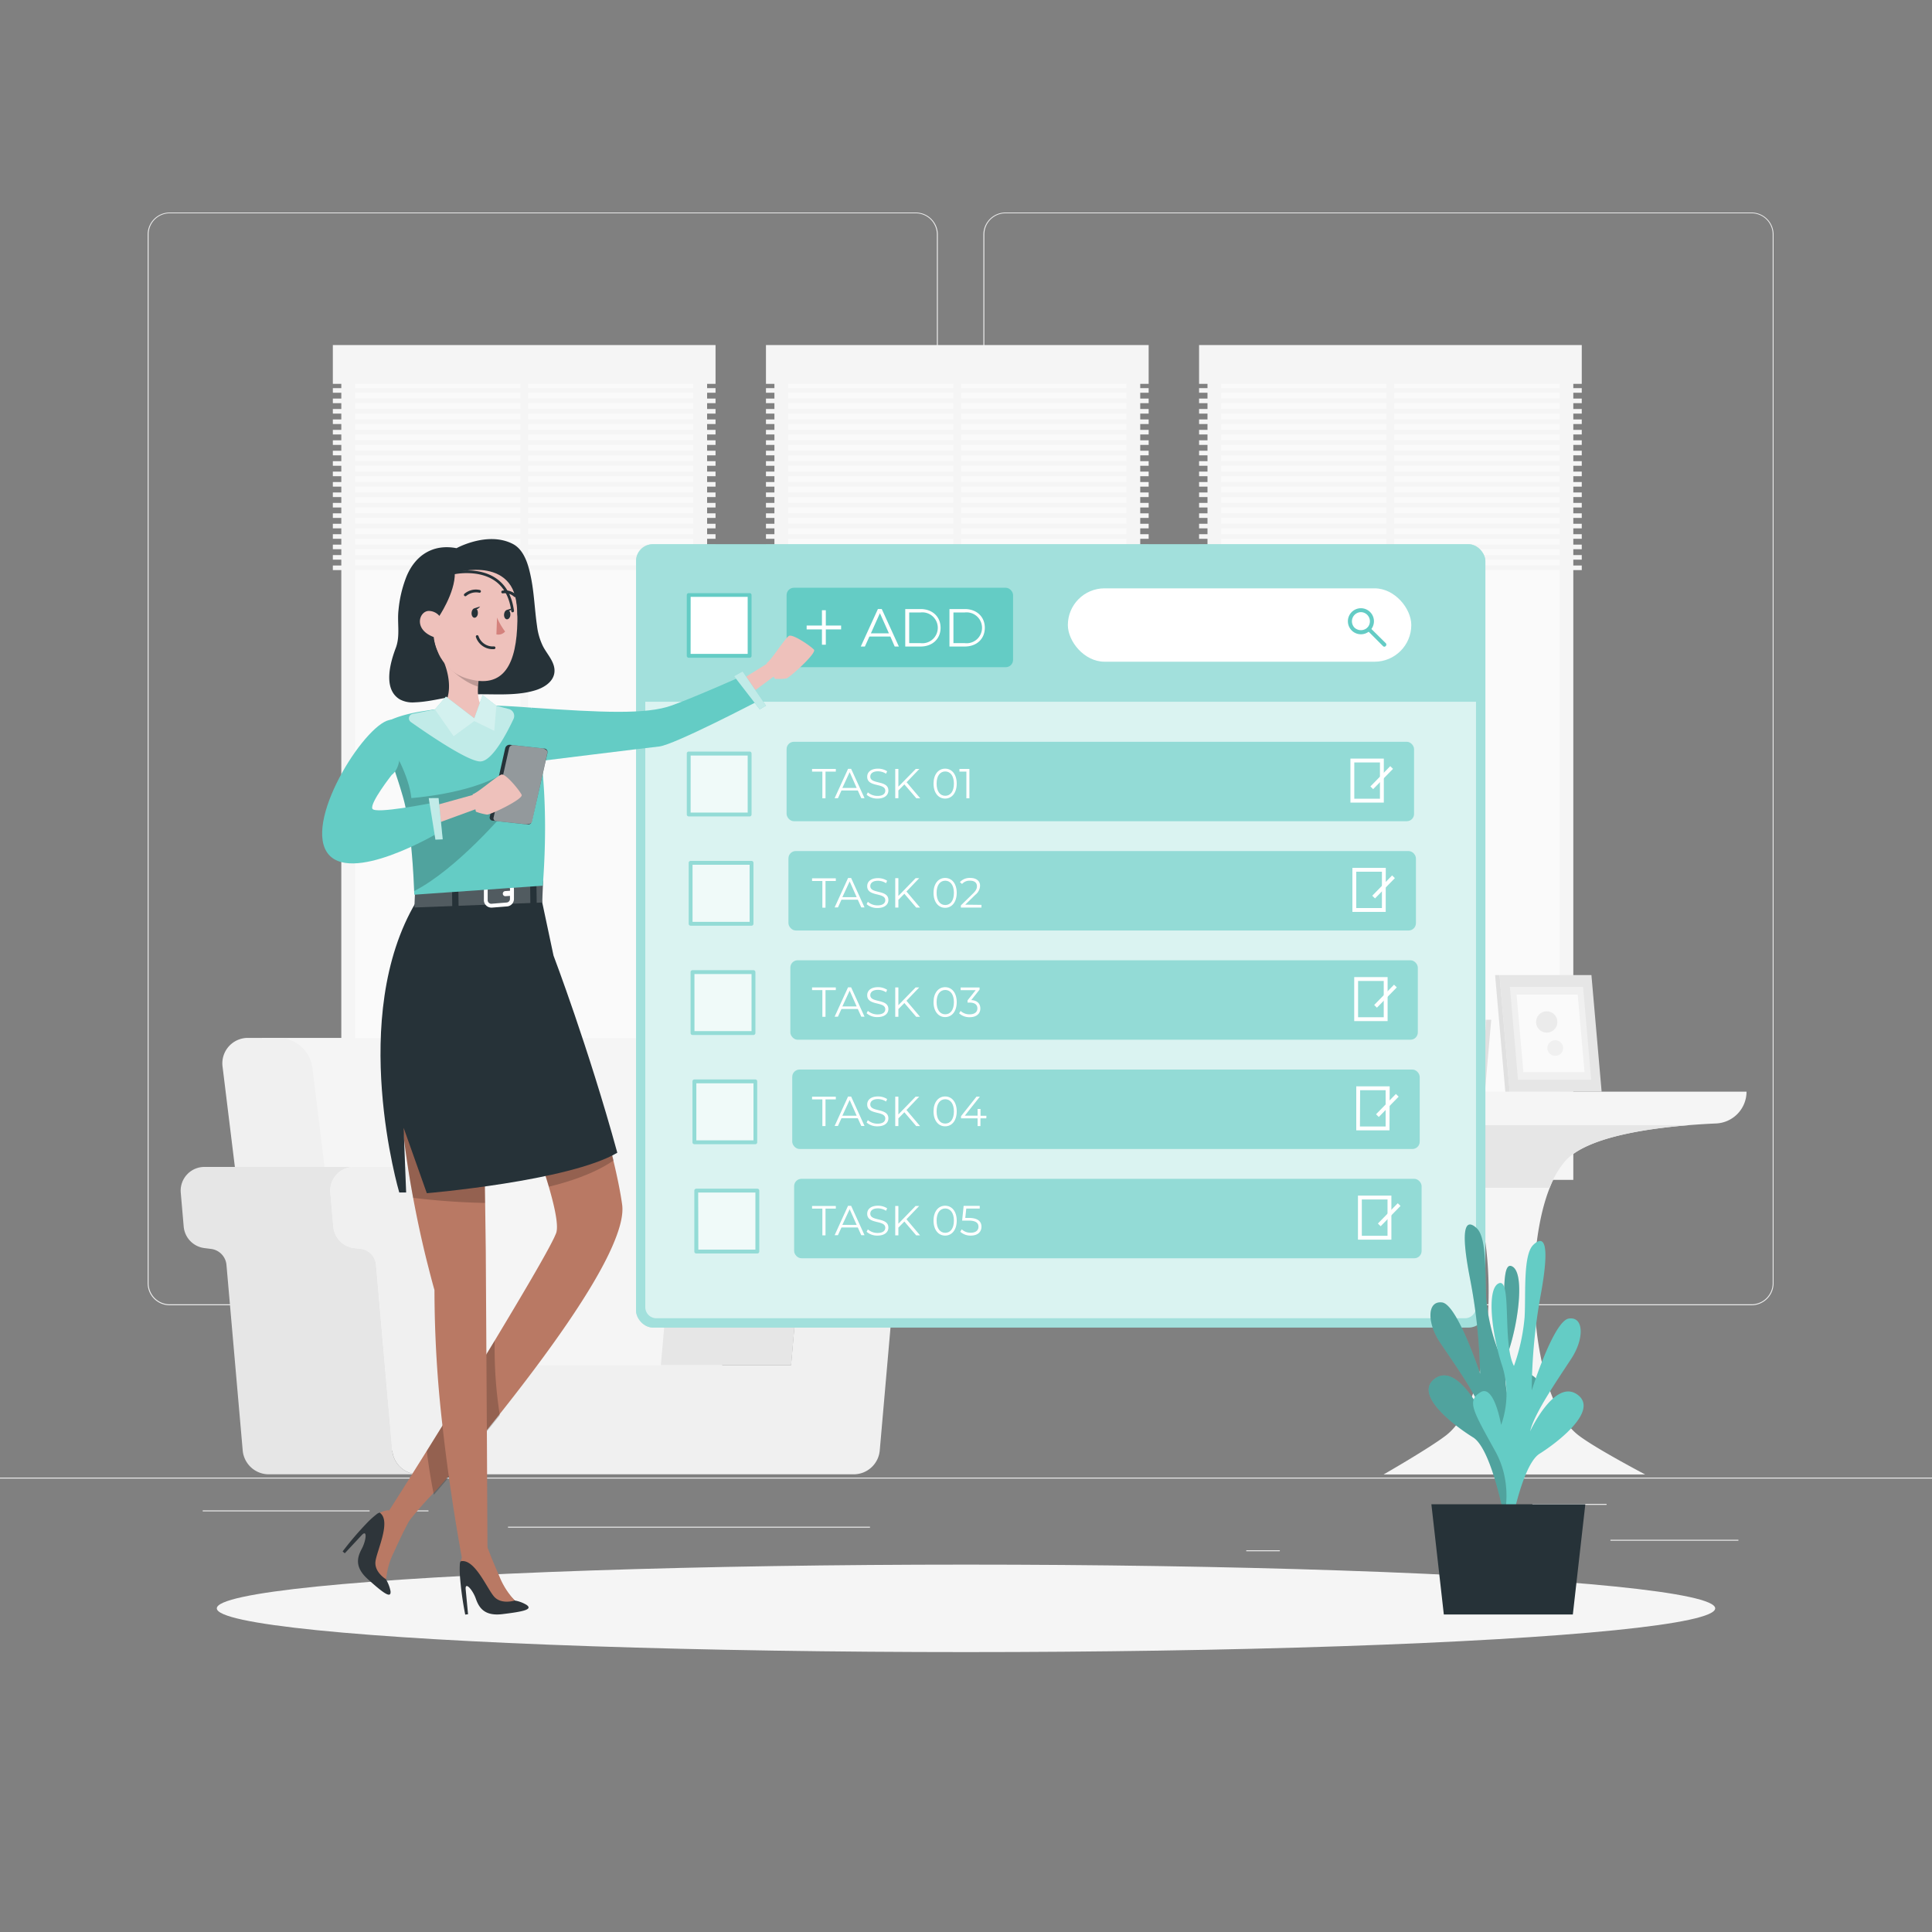 <svg xmlns="http://www.w3.org/2000/svg" viewBox="0 0 500 500"><rect x="0" y="0" width="500" height="500" fill="#808080" stroke="none"/><g id="freepik--background-complete--inject-1"><rect y="382.4" width="500" height="0.25" style="fill:#ebebeb"></rect><rect x="416.78" y="398.49" width="33.12" height="0.25" style="fill:#ebebeb"></rect><rect x="322.53" y="401.21" width="8.69" height="0.25" style="fill:#ebebeb"></rect><rect x="396.59" y="389.21" width="19.19" height="0.25" style="fill:#ebebeb"></rect><rect x="52.46" y="390.89" width="43.19" height="0.25" style="fill:#ebebeb"></rect><rect x="104.56" y="390.89" width="6.33" height="0.25" style="fill:#ebebeb"></rect><rect x="131.47" y="395.11" width="93.68" height="0.25" style="fill:#ebebeb"></rect><path d="M237,337.8H43.91a5.71,5.71,0,0,1-5.7-5.71V60.66A5.71,5.71,0,0,1,43.91,55H237a5.71,5.71,0,0,1,5.71,5.71V332.09A5.71,5.71,0,0,1,237,337.8ZM43.91,55.2a5.46,5.46,0,0,0-5.45,5.46V332.09a5.46,5.46,0,0,0,5.45,5.46H237a5.47,5.47,0,0,0,5.46-5.46V60.66A5.47,5.47,0,0,0,237,55.2Z" style="fill:#ebebeb"></path><path d="M453.31,337.8H260.21a5.72,5.72,0,0,1-5.71-5.71V60.66A5.72,5.72,0,0,1,260.21,55h193.1A5.71,5.71,0,0,1,459,60.66V332.09A5.71,5.71,0,0,1,453.31,337.8ZM260.21,55.2a5.47,5.47,0,0,0-5.46,5.46V332.09a5.47,5.47,0,0,0,5.46,5.46h193.1a5.47,5.47,0,0,0,5.46-5.46V60.66a5.47,5.47,0,0,0-5.46-5.46Z" style="fill:#ebebeb"></path><rect x="88.33" y="92.08" width="94.67" height="213.27" style="fill:#f5f5f5"></rect><rect x="33.03" y="154.95" width="205.27" height="87.53" transform="translate(334.38 63.05) rotate(90)" style="fill:#fafafa"></rect><rect x="134.66" y="95.05" width="2.01" height="208.3" style="fill:#f5f5f5"></rect><rect x="86.14" y="89.3" width="99.04" height="10.04" style="fill:#f5f5f5"></rect><rect x="86.14" y="100.45" width="99.04" height="1.19" style="fill:#f5f5f5"></rect><rect x="86.14" y="103.15" width="99.04" height="1.19" style="fill:#f5f5f5"></rect><rect x="86.14" y="105.85" width="99.04" height="1.19" style="fill:#f5f5f5"></rect><rect x="86.14" y="108.55" width="99.04" height="1.19" style="fill:#f5f5f5"></rect><rect x="86.14" y="111.25" width="99.04" height="1.19" style="fill:#f5f5f5"></rect><rect x="86.14" y="113.95" width="99.04" height="1.19" style="fill:#f5f5f5"></rect><rect x="86.14" y="116.65" width="99.04" height="1.19" style="fill:#f5f5f5"></rect><rect x="86.14" y="119.35" width="99.04" height="1.19" style="fill:#f5f5f5"></rect><rect x="86.14" y="122.05" width="99.04" height="1.19" style="fill:#f5f5f5"></rect><rect x="86.14" y="124.75" width="99.04" height="1.19" style="fill:#f5f5f5"></rect><rect x="86.14" y="127.45" width="99.04" height="1.19" style="fill:#f5f5f5"></rect><rect x="86.14" y="130.15" width="99.04" height="1.19" style="fill:#f5f5f5"></rect><rect x="86.14" y="132.85" width="99.04" height="1.19" style="fill:#f5f5f5"></rect><rect x="86.14" y="135.55" width="99.04" height="1.19" style="fill:#f5f5f5"></rect><rect x="86.14" y="138.25" width="99.04" height="1.19" style="fill:#f5f5f5"></rect><rect x="86.14" y="140.95" width="99.04" height="1.19" style="fill:#f5f5f5"></rect><rect x="86.14" y="143.65" width="99.04" height="1.19" style="fill:#f5f5f5"></rect><rect x="86.14" y="146.35" width="99.04" height="1.19" style="fill:#f5f5f5"></rect><rect x="200.42" y="92.08" width="94.67" height="213.27" style="fill:#f5f5f5"></rect><rect x="145.11" y="154.95" width="205.27" height="87.53" transform="translate(446.47 -49.04) rotate(90)" style="fill:#fafafa"></rect><rect x="246.75" y="95.05" width="2.01" height="208.3" style="fill:#f5f5f5"></rect><rect x="198.23" y="89.3" width="99.04" height="10.04" style="fill:#f5f5f5"></rect><rect x="198.23" y="100.45" width="99.04" height="1.19" style="fill:#f5f5f5"></rect><rect x="198.23" y="103.15" width="99.04" height="1.19" style="fill:#f5f5f5"></rect><rect x="198.23" y="105.85" width="99.04" height="1.19" style="fill:#f5f5f5"></rect><rect x="198.23" y="108.55" width="99.04" height="1.19" style="fill:#f5f5f5"></rect><rect x="198.23" y="111.25" width="99.04" height="1.19" style="fill:#f5f5f5"></rect><rect x="198.23" y="113.95" width="99.04" height="1.19" style="fill:#f5f5f5"></rect><rect x="198.23" y="116.65" width="99.04" height="1.19" style="fill:#f5f5f5"></rect><rect x="198.23" y="119.35" width="99.04" height="1.19" style="fill:#f5f5f5"></rect><rect x="198.23" y="122.05" width="99.04" height="1.19" style="fill:#f5f5f5"></rect><rect x="198.23" y="124.75" width="99.04" height="1.19" style="fill:#f5f5f5"></rect><rect x="198.23" y="127.45" width="99.04" height="1.19" style="fill:#f5f5f5"></rect><rect x="198.23" y="130.15" width="99.04" height="1.19" style="fill:#f5f5f5"></rect><rect x="198.23" y="132.85" width="99.04" height="1.19" style="fill:#f5f5f5"></rect><rect x="198.23" y="135.55" width="99.04" height="1.19" style="fill:#f5f5f5"></rect><rect x="198.23" y="138.25" width="99.04" height="1.19" style="fill:#f5f5f5"></rect><rect x="198.23" y="140.95" width="99.04" height="1.19" style="fill:#f5f5f5"></rect><rect x="198.23" y="143.65" width="99.04" height="1.19" style="fill:#f5f5f5"></rect><rect x="198.23" y="146.35" width="99.04" height="1.19" style="fill:#f5f5f5"></rect><rect x="312.5" y="92.08" width="94.67" height="213.27" style="fill:#f5f5f5"></rect><rect x="257.2" y="154.95" width="205.27" height="87.53" transform="translate(558.55 -161.12) rotate(90)" style="fill:#fafafa"></rect><rect x="358.83" y="95.05" width="2.01" height="208.3" style="fill:#f5f5f5"></rect><rect x="310.32" y="89.3" width="99.04" height="10.04" style="fill:#f5f5f5"></rect><rect x="310.32" y="100.45" width="99.04" height="1.19" style="fill:#f5f5f5"></rect><rect x="310.32" y="103.15" width="99.04" height="1.19" style="fill:#f5f5f5"></rect><rect x="310.32" y="105.85" width="99.04" height="1.19" style="fill:#f5f5f5"></rect><rect x="310.32" y="108.55" width="99.04" height="1.19" style="fill:#f5f5f5"></rect><rect x="310.32" y="111.25" width="99.04" height="1.19" style="fill:#f5f5f5"></rect><rect x="310.32" y="113.95" width="99.04" height="1.19" style="fill:#f5f5f5"></rect><rect x="310.32" y="116.65" width="99.04" height="1.19" style="fill:#f5f5f5"></rect><rect x="310.32" y="119.35" width="99.04" height="1.19" style="fill:#f5f5f5"></rect><rect x="310.32" y="122.05" width="99.04" height="1.19" style="fill:#f5f5f5"></rect><rect x="310.32" y="124.75" width="99.04" height="1.19" style="fill:#f5f5f5"></rect><rect x="310.32" y="127.45" width="99.04" height="1.19" style="fill:#f5f5f5"></rect><rect x="310.32" y="130.15" width="99.04" height="1.19" style="fill:#f5f5f5"></rect><rect x="310.32" y="132.85" width="99.04" height="1.19" style="fill:#f5f5f5"></rect><rect x="310.32" y="135.55" width="99.04" height="1.19" style="fill:#f5f5f5"></rect><rect x="310.32" y="138.25" width="99.04" height="1.19" style="fill:#f5f5f5"></rect><rect x="310.32" y="140.95" width="99.04" height="1.19" style="fill:#f5f5f5"></rect><rect x="310.32" y="143.65" width="99.04" height="1.19" style="fill:#f5f5f5"></rect><rect x="310.32" y="146.35" width="99.04" height="1.19" style="fill:#f5f5f5"></rect><path d="M331.85,282.52H452a8.24,8.24,0,0,1-7.88,8.23c-12.91.58-32.77,2.63-39.07,9.77-11.74,13.32-10.61,60.1,3.46,70.93,4.41,3.4,17.26,10.14,17.26,10.14H358.07s12-6.88,16.19-10.14c14-10.92,14.39-57.67,2.59-70.93-6.05-6.8-24.67-9-37.16-9.69A8.31,8.31,0,0,1,331.85,282.52Z" style="fill:#f5f5f5"></path><path d="M437.11,291.19c-12.21,1-26.83,3.39-32.07,9.33a23.59,23.59,0,0,0-4,6.88H380.89a23.9,23.9,0,0,0-4-6.88c-5.26-5.91-20-8.34-32-9.33Z" style="fill:#e6e6e6"></path><polygon points="383.02 282.58 384.66 263.9 360.98 263.9 359.34 282.58 383.02 282.58" style="fill:#ebebeb"></polygon><polygon points="383.02 282.58 384.66 263.9 385.93 263.9 384.3 282.58 383.02 282.58" style="fill:#e0e0e0"></polygon><polygon points="380.78 280.68 382.08 265.81 363.22 265.81 361.92 280.68 380.78 280.68" style="fill:#f0f0f0"></polygon><polygon points="379.33 279.45 380.42 267.03 364.67 267.03 363.58 279.45 379.33 279.45" style="fill:#fafafa"></polygon><polygon points="390.71 282.52 414.5 282.52 411.86 252.35 388.07 252.35 390.71 282.52" style="fill:#e6e6e6"></polygon><polygon points="390.71 282.52 389.57 282.52 386.93 252.35 388.07 252.35 390.71 282.52" style="fill:#e0e0e0"></polygon><polygon points="392.86 279.44 411.8 279.44 409.7 255.43 390.76 255.43 392.86 279.44" style="fill:#f0f0f0"></polygon><polygon points="394.25 277.47 410.07 277.47 408.31 257.4 392.49 257.4 394.25 277.47" style="fill:#fafafa"></polygon><path d="M402.24,266.43h0a2.74,2.74,0,0,1-3.89,0h0a2.74,2.74,0,0,1,0-3.89h0a2.74,2.74,0,0,1,3.89,0h0A2.76,2.76,0,0,1,402.24,266.43Z" style="fill:#ebebeb"></path><path d="M401.07,269.8h0a2,2,0,0,1,2.85,0h0a2,2,0,0,1-1.42,3.44h0A2,2,0,0,1,401.07,269.8Z" style="fill:#f0f0f0"></path><path d="M166.46,375.42h23.17l-12.19-99.2a8.84,8.84,0,0,0-8.53-7.61H67.81L82.63,375.42Z" style="fill:#f5f5f5"></path><path d="M93,375.42H69.8l-12.18-99.2a6.59,6.59,0,0,1,6.67-7.61h8a8.86,8.86,0,0,1,8.54,7.61Z" style="fill:#f0f0f0"></path><path d="M101.51,375.3l-4.2-48a4.59,4.59,0,0,0-4-4.14L91.6,323a6.12,6.12,0,0,1-5.33-5.55l-.77-8.75A6.14,6.14,0,0,1,91.61,302H52.89a6.14,6.14,0,0,0-6.11,6.67l.76,8.75A6.14,6.14,0,0,0,52.88,323l1.73.22a4.57,4.57,0,0,1,4,4.14l4.2,48a6.78,6.78,0,0,0,6.75,6.19h38.72A6.77,6.77,0,0,1,101.51,375.3Z" style="fill:#e6e6e6"></path><path d="M208.07,315.31A14.59,14.59,0,0,1,222.6,302H188.89a14.58,14.58,0,0,0-14.53,13.32l-3.33,38h33.71Z" style="fill:#e6e6e6"></path><path d="M237.58,302h-15a14.59,14.59,0,0,0-14.53,13.32l-3.33,38H124.45l-3.33-38A14.59,14.59,0,0,0,106.59,302h-15a6.14,6.14,0,0,0-6.11,6.67l.77,8.75A6.12,6.12,0,0,0,91.6,323l1.73.22a4.59,4.59,0,0,1,4,4.14l4.19,48a6.78,6.78,0,0,0,6.75,6.19H220.94a6.77,6.77,0,0,0,6.74-6.19l4.2-48a4.59,4.59,0,0,1,4-4.14l1.73-.22a6.12,6.12,0,0,0,5.33-5.55l.77-8.75A6.14,6.14,0,0,0,237.58,302Z" style="fill:#f0f0f0"></path></g><g id="freepik--Shadow--inject-1"><ellipse id="freepik--path--inject-1" cx="250" cy="416.24" rx="193.89" ry="11.32" style="fill:#f5f5f5"></ellipse></g><g id="freepik--Window--inject-1"><rect x="164.61" y="140.84" width="219.8" height="202.73" rx="4.36" style="fill:#64CCC5"></rect><rect x="164.61" y="140.84" width="219.8" height="202.73" rx="4.36" style="fill:#fff;opacity:0.4"></rect><path d="M167,181.61v156.7a2.86,2.86,0,0,0,2.85,2.85H379.14a2.86,2.86,0,0,0,2.85-2.85V181.61Z" style="fill:#fff;opacity:0.6"></path><rect x="203.57" y="152.11" width="58.61" height="20.56" rx="1.89" style="fill:#64CCC5"></rect><path d="M230.42,164.73H225l-1.17,2.59h-1.06l4.43-9.7h1l4.43,9.7h-1.08Zm-.37-.83-2.33-5.21-2.33,5.21Z" style="fill:#fff"></path><path d="M234.28,157.62h3.95c3.1,0,5.19,2,5.19,4.85s-2.09,4.85-5.19,4.85h-3.95Zm3.89,8.82a4,4,0,1,0,0-7.93H235.3v7.93Z" style="fill:#fff"></path><path d="M245.72,157.62h3.95c3.11,0,5.2,2,5.2,4.85s-2.09,4.85-5.2,4.85h-3.95Zm3.9,8.82a4,4,0,1,0,0-7.93h-2.87v7.93Z" style="fill:#fff"></path><rect x="208.76" y="161.89" width="8.92" height="1" style="fill:#fff"></rect><rect x="212.72" y="157.93" width="1" height="8.92" style="fill:#fff"></rect><rect x="178.24" y="153.96" width="15.77" height="15.77" style="fill:#fff"></rect><path d="M194,170.23H178.24a.51.51,0,0,1-.5-.5V154a.5.5,0,0,1,.5-.5H194a.5.5,0,0,1,.5.5v15.77A.5.5,0,0,1,194,170.23Zm-15.27-1h14.77V154.46H178.74Z" style="fill:#64CCC5"></path><rect x="203.57" y="191.97" width="162.39" height="20.56" rx="1.89" style="fill:#64CCC5;opacity:0.6"></rect><g style="opacity:0.6"><rect x="178.24" y="195.03" width="15.77" height="15.77" style="fill:#fff"></rect><path d="M194,211.29H178.24a.5.5,0,0,1-.5-.5V195a.5.5,0,0,1,.5-.5H194a.5.5,0,0,1,.5.5v15.76A.5.5,0,0,1,194,211.29Zm-15.27-1h14.77V195.53H178.74Z" style="fill:#64CCC5"></path></g><path d="M212.83,199.69h-2.67V199h6.15v.69h-2.67v6.91h-.81Z" style="fill:#fff"></path><path d="M222,204.57h-4.23l-.91,2H216l3.48-7.6h.79l3.47,7.6h-.84Zm-.29-.65-1.82-4.09L218,203.92Z" style="fill:#fff"></path><path d="M224.28,205.68l.32-.62a3.74,3.74,0,0,0,2.51.92c1.42,0,2-.6,2-1.35,0-2.08-4.68-.8-4.68-3.61,0-1.12.87-2.09,2.8-2.09a4.33,4.33,0,0,1,2.36.67l-.28.64a3.93,3.93,0,0,0-2.08-.63c-1.39,0-2,.62-2,1.38,0,2.09,4.68.83,4.68,3.6,0,1.12-.89,2.08-2.83,2.08A4.18,4.18,0,0,1,224.28,205.68Z" style="fill:#fff"></path><path d="M234.05,203l-1.55,1.57v2h-.81V199h.81v4.59L237,199h.93l-3.3,3.44,3.52,4.16h-1Z" style="fill:#fff"></path><path d="M241.6,202.8c0-2.42,1.27-3.87,3-3.87s3,1.45,3,3.87-1.28,3.87-3,3.87S241.6,205.22,241.6,202.8Zm5.27,0c0-2-.92-3.15-2.24-3.15s-2.24,1.12-2.24,3.15.91,3.15,2.24,3.15S246.87,204.83,246.87,202.8Z" style="fill:#fff"></path><path d="M250.88,199v7.6h-.78v-6.91h-1.8V199Z" style="fill:#fff"></path><path d="M358.13,207.71h-8.64V196.32h8.64Zm-7.64-1h6.64v-9.39h-6.64Z" style="fill:#fff"></path><rect x="353.9" y="200.74" width="7.35" height="1" transform="translate(-36.32 316.14) rotate(-45.63)" style="fill:#fff"></rect><rect x="204.05" y="220.25" width="162.39" height="20.56" rx="1.89" style="fill:#64CCC5;opacity:0.6"></rect><g style="opacity:0.6"><rect x="178.73" y="223.3" width="15.77" height="15.77" style="fill:#fff"></rect><path d="M194.5,239.57H178.73a.5.5,0,0,1-.5-.5V223.3a.5.5,0,0,1,.5-.5H194.5a.51.51,0,0,1,.5.5v15.77A.5.5,0,0,1,194.5,239.57Zm-15.27-1H194V223.8H179.23Z" style="fill:#64CCC5"></path></g><path d="M212.83,228h-2.67v-.7h6.15v.7h-2.67v6.91h-.81Z" style="fill:#fff"></path><path d="M222,232.84h-4.23l-.91,2H216l3.48-7.61h.79l3.47,7.61h-.84Zm-.29-.65-1.82-4.08L218,232.19Z" style="fill:#fff"></path><path d="M224.28,234l.32-.62a3.69,3.69,0,0,0,2.51.93c1.42,0,2-.6,2-1.35,0-2.09-4.68-.8-4.68-3.62,0-1.12.87-2.08,2.8-2.08a4.33,4.33,0,0,1,2.36.67l-.28.64a3.93,3.93,0,0,0-2.08-.63c-1.39,0-2,.62-2,1.38,0,2.09,4.68.83,4.68,3.6,0,1.12-.89,2.07-2.83,2.07A4.13,4.13,0,0,1,224.28,234Z" style="fill:#fff"></path><path d="M234.05,231.3l-1.55,1.58v2h-.81v-7.61h.81v4.6l4.46-4.6h.93l-3.3,3.45,3.52,4.16h-1Z" style="fill:#fff"></path><path d="M241.6,231.07c0-2.42,1.27-3.86,3-3.86s3,1.44,3,3.86-1.28,3.87-3,3.87S241.6,233.5,241.6,231.07Zm5.27,0c0-2-.92-3.15-2.24-3.15s-2.24,1.12-2.24,3.15.91,3.15,2.24,3.15S246.87,233.11,246.87,231.07Z" style="fill:#fff"></path><path d="M254,234.18v.7h-5.33v-.56l3.16-3.09c.86-.85,1-1.36,1-1.88,0-.88-.62-1.43-1.78-1.43a2.56,2.56,0,0,0-2.07.85l-.56-.48a3.44,3.44,0,0,1,2.7-1.08c1.54,0,2.52.78,2.52,2a3.13,3.13,0,0,1-1.25,2.38l-2.59,2.54Z" style="fill:#fff"></path><path d="M358.62,236H350v-11.4h8.64ZM351,235h6.64v-9.4H351Z" style="fill:#fff"></path><rect x="354.39" y="229.01" width="7.35" height="1" transform="translate(-56.39 325) rotate(-45.63)" style="fill:#fff"></rect><rect x="204.54" y="248.52" width="162.39" height="20.56" rx="1.89" style="fill:#64CCC5;opacity:0.6"></rect><g style="opacity:0.6"><rect x="179.22" y="251.58" width="15.77" height="15.77" style="fill:#fff"></rect><path d="M195,267.85H179.22a.5.5,0,0,1-.5-.5V251.58a.5.5,0,0,1,.5-.5H195a.5.5,0,0,1,.5.5v15.77A.51.51,0,0,1,195,267.85Zm-15.27-1h14.77V252.08H179.72Z" style="fill:#64CCC5"></path></g><path d="M212.83,256.24h-2.67v-.69h6.15v.69h-2.67v6.91h-.81Z" style="fill:#fff"></path><path d="M222,261.12h-4.23l-.92,2H216l3.47-7.6h.8l3.47,7.6h-.84Zm-.29-.65-1.82-4.09L218,260.47Z" style="fill:#fff"></path><path d="M224.28,262.23l.32-.62a3.74,3.74,0,0,0,2.51.92c1.42,0,2-.59,2-1.34,0-2.09-4.68-.81-4.68-3.62,0-1.12.86-2.09,2.8-2.09a4.25,4.25,0,0,1,2.36.68l-.28.64a3.85,3.85,0,0,0-2.08-.63c-1.39,0-2,.62-2,1.38,0,2.08,4.68.82,4.68,3.59,0,1.12-.89,2.08-2.83,2.08A4.11,4.11,0,0,1,224.28,262.23Z" style="fill:#fff"></path><path d="M234.05,259.58l-1.55,1.57v2h-.81v-7.6h.81v4.59l4.46-4.59h.93l-3.3,3.44,3.52,4.16h-1Z" style="fill:#fff"></path><path d="M241.6,259.35c0-2.42,1.27-3.87,3-3.87s3,1.45,3,3.87-1.28,3.87-3,3.87S241.6,261.77,241.6,259.35Zm5.27,0c0-2-.92-3.15-2.24-3.15s-2.24,1.12-2.24,3.15.91,3.15,2.24,3.15S246.87,261.38,246.87,259.35Z" style="fill:#fff"></path><path d="M253.71,261c0,1.27-.92,2.25-2.76,2.25a3.93,3.93,0,0,1-2.73-1l.38-.62a3.33,3.33,0,0,0,2.35.88c1.26,0,2-.59,2-1.53s-.64-1.51-2-1.51h-.55v-.58l2.11-2.64h-3.89v-.69h4.89v.55l-2.15,2.71C252.9,258.89,253.71,259.75,253.71,261Z" style="fill:#fff"></path><path d="M359.11,264.26h-8.64V252.87h8.64Zm-7.64-1h6.64v-9.39h-6.64Z" style="fill:#fff"></path><rect x="354.88" y="257.29" width="7.35" height="1" transform="translate(-76.45 333.85) rotate(-45.63)" style="fill:#fff"></rect><rect x="205.03" y="276.8" width="162.39" height="20.56" rx="1.89" style="fill:#64CCC5;opacity:0.6"></rect><g style="opacity:0.6"><rect x="179.71" y="279.86" width="15.77" height="15.77" style="fill:#fff"></rect><path d="M195.47,296.12H179.71a.5.5,0,0,1-.5-.5V279.86a.5.5,0,0,1,.5-.5h15.76a.5.5,0,0,1,.5.5v15.76A.5.5,0,0,1,195.47,296.12Zm-15.26-1H195V280.36H180.21Z" style="fill:#64CCC5"></path></g><path d="M212.83,284.52h-2.67v-.7h6.15v.7h-2.67v6.91h-.81Z" style="fill:#fff"></path><path d="M222,289.4h-4.23l-.92,2H216l3.47-7.61h.8l3.47,7.61h-.84Zm-.29-.65-1.82-4.09L218,288.75Z" style="fill:#fff"></path><path d="M224.28,290.5l.32-.61a3.74,3.74,0,0,0,2.51.92c1.42,0,2-.6,2-1.35,0-2.08-4.68-.8-4.68-3.62,0-1.11.86-2.08,2.8-2.08a4.33,4.33,0,0,1,2.36.67l-.28.64a3.93,3.93,0,0,0-2.08-.63c-1.39,0-2,.62-2,1.38,0,2.09,4.68.83,4.68,3.6,0,1.12-.89,2.07-2.83,2.07A4.11,4.11,0,0,1,224.28,290.5Z" style="fill:#fff"></path><path d="M234.05,287.85l-1.55,1.58v2h-.81v-7.61h.81v4.6l4.46-4.6h.93l-3.3,3.45,3.52,4.16h-1Z" style="fill:#fff"></path><path d="M241.6,287.63c0-2.43,1.27-3.87,3-3.87s3,1.44,3,3.87-1.28,3.86-3,3.86S241.6,290.05,241.6,287.63Zm5.27,0c0-2-.92-3.15-2.24-3.15s-2.24,1.11-2.24,3.15.91,3.15,2.24,3.15S246.87,289.66,246.87,287.63Z" style="fill:#fff"></path><path d="M255.26,289.43h-1.52v2H253v-2h-4.29v-.56l4-5.05h.87l-3.89,4.91H253V287h.76v1.76h1.52Z" style="fill:#fff"></path><path d="M359.6,292.54H351V281.15h8.65Zm-7.65-1h6.65v-9.39H352Z" style="fill:#fff"></path><rect x="355.36" y="285.57" width="7.35" height="1" transform="translate(-96.52 342.7) rotate(-45.63)" style="fill:#fff"></rect><rect x="205.52" y="305.08" width="162.39" height="20.56" rx="1.89" style="fill:#64CCC5;opacity:0.6"></rect><g style="opacity:0.6"><rect x="180.19" y="308.13" width="15.77" height="15.77" style="fill:#fff"></rect><path d="M196,324.4H180.19a.5.5,0,0,1-.5-.5V308.13a.51.51,0,0,1,.5-.5H196a.5.5,0,0,1,.5.5V323.9A.5.5,0,0,1,196,324.4Zm-15.27-1h14.77V308.63H180.69Z" style="fill:#64CCC5"></path></g><path d="M212.83,312.79h-2.67v-.69h6.15v.69h-2.67v6.92h-.81Z" style="fill:#fff"></path><path d="M222,317.67h-4.23l-.92,2H216l3.47-7.61h.8l3.47,7.61h-.84Zm-.29-.65-1.82-4.08L218,317Z" style="fill:#fff"></path><path d="M224.28,318.78l.32-.62a3.74,3.74,0,0,0,2.51.93c1.42,0,2-.6,2-1.35,0-2.09-4.68-.81-4.68-3.62,0-1.12.86-2.08,2.8-2.08a4.33,4.33,0,0,1,2.36.67l-.28.64a3.93,3.93,0,0,0-2.08-.63c-1.39,0-2,.62-2,1.38,0,2.09,4.68.82,4.68,3.6,0,1.11-.89,2.07-2.83,2.07A4.11,4.11,0,0,1,224.28,318.78Z" style="fill:#fff"></path><path d="M234.05,316.13l-1.55,1.58v2h-.81V312.1h.81v4.6l4.46-4.6h.93l-3.3,3.44,3.52,4.17h-1Z" style="fill:#fff"></path><path d="M241.6,315.9c0-2.42,1.27-3.86,3-3.86s3,1.44,3,3.86-1.28,3.87-3,3.87S241.6,318.33,241.6,315.9Zm5.27,0c0-2-.92-3.15-2.24-3.15s-2.24,1.12-2.24,3.15.91,3.15,2.24,3.15S246.87,317.93,246.87,315.9Z" style="fill:#fff"></path><path d="M254,317.47c0,1.29-.9,2.3-2.76,2.3a3.9,3.9,0,0,1-2.72-1l.38-.62a3.28,3.28,0,0,0,2.33.88c1.3,0,2-.63,2-1.55s-.61-1.59-2.54-1.59H249l.39-3.81h4.16v.69h-3.48l-.26,2.43h1C253.08,315.22,254,316.12,254,317.47Z" style="fill:#fff"></path><path d="M360.09,320.82h-8.65v-11.4h8.65Zm-7.65-1h6.65v-9.4h-6.65Z" style="fill:#fff"></path><rect x="355.85" y="313.84" width="7.35" height="1" transform="translate(-116.59 351.56) rotate(-45.63)" style="fill:#fff"></rect><rect x="276.36" y="152.26" width="88.88" height="18.99" rx="9.5" style="fill:#fff"></rect><path d="M352.21,164.15a3.37,3.37,0,1,1,2.38-5.75h0a3.37,3.37,0,0,1-2.38,5.75Zm0-5.73a2.37,2.37,0,0,0-1.68,4,2.44,2.44,0,0,0,3.35,0,2.37,2.37,0,0,0-1.67-4Z" style="fill:#64CCC5"></path><path d="M358.29,167.37a.51.51,0,0,1-.36-.15l-4.05-4.06a.48.48,0,0,1,0-.7.5.5,0,0,1,.71,0l4.05,4a.5.5,0,0,1,0,.71A.5.5,0,0,1,358.29,167.37Z" style="fill:#64CCC5"></path></g><g id="freepik--Plant--inject-1"><path d="M391.94,392.64s-4.95-10.81.71-21.46,7.3-13.16,3.69-15.35-5.26,8.53-5.26,8.53a24.06,24.06,0,0,1-.53-15.07c2.51-7.71,4.08-20.26.65-21.61s-.65,15.66-3.63,21.46a50.45,50.45,0,0,1-2.91-12.65c-.41-6.19.24-16.07-2.47-18.61s-4.44-.78-1.78,12.88a143,143,0,0,1,2.64,24.77s-5.88-17.92-9.82-18.45-3.94,5.28-.57,10.32,9.89,14.05,11,18.69c0,0-6.45-13.49-12.26-9.35S376.42,369,381.25,372s8.2,21.39,8.2,21.39Z" style="fill:#64CCC5"></path><path d="M391.94,392.64s-4.95-10.81.71-21.46,7.3-13.16,3.69-15.35-5.26,8.53-5.26,8.53a24.06,24.06,0,0,1-.53-15.07c2.51-7.71,4.08-20.26.65-21.61s-.65,15.66-3.63,21.46a50.45,50.45,0,0,1-2.91-12.65c-.41-6.19.24-16.07-2.47-18.61s-4.44-.78-1.78,12.88a143,143,0,0,1,2.64,24.77s-5.88-17.92-9.82-18.45-3.94,5.28-.57,10.32,9.89,14.05,11,18.69c0,0-6.45-13.49-12.26-9.35S376.42,369,381.25,372s8.2,21.39,8.2,21.39Z" style="opacity:0.2;isolation:isolate"></path><path d="M388,397.07s4.82-10.88-1-21.45-7.46-13.05-3.88-15.29,5.37,8.45,5.37,8.45a24.09,24.09,0,0,0,.35-15.08c-2.61-7.67-4.33-20.2-.92-21.59s.84,15.64,3.89,21.4a50.14,50.14,0,0,0,2.76-12.69c.33-6.2-.43-16.07,2.25-18.65s4.43-.84,1.93,12.86a143.56,143.56,0,0,0-2.34,24.8s5.66-18,9.6-18.59,4,5.22.69,10.31S397.05,365.74,396,370.4c0,0,6.29-13.58,12.14-9.54s-4.91,12.36-9.71,15.37-7.94,21.52-7.94,21.52Z" style="fill:#64CCC5"></path><polygon points="410.28 389.31 370.44 389.31 373.66 417.82 407.05 417.82 410.28 389.31" style="fill:#263238"></polygon></g><g id="freepik--Character--inject-1"><path d="M99.56,392.73l4.83,2.84a92.41,92.41,0,0,1,7.34-8.7h0c1.4-1.48,2.87-3.12,4.4-4.88,3.06-3.51,6.37-7.52,9.84-11.83l3.11-3.89c12.09-15.21,25.16-33.09,30-45.18,1.52-3.76,2.26-6.95,1.93-9.34-1-7.22-3.8-18.09-7-28.59-4.88-16-10.37-31.26-10.37-31.26l-13.49,22.85s4.14,9.87,7.91,20.38c3.71,10.32,7.06,21.27,5.82,24.12-.12.28-.27.61-.44,1C141.24,324.84,135,335.35,128,347l-2.15,3.53c-3.78,6.2-7.71,12.57-11.35,18.42-1.42,2.3-2.8,4.52-4.11,6.62C104.19,385.5,99.56,392.73,99.56,392.73Z" style="fill:#b97964"></path><path d="M129.35,366.26c-6.38,8-12.51,15.3-17.07,20.6-.65-3.26-1.31-7.12-1.83-11.33,5.27-8.46,11.72-18.9,17.58-28.57A110.64,110.64,0,0,0,129.35,366.26Z" style="opacity:0.2;isolation:isolate"></path><path d="M105.28,300.14c1.67,11.39,4,21.71,5.6,27.86.93,3.69,1.56,5.87,1.56,5.87a308.47,308.47,0,0,0,2.06,35c.51,4.58,1.06,9,1.63,13.07,2.1,15.14,4.31,26,4.31,26l5.75-.75L126,370.15l-.12-19.66-.16-26.75-.06-4.66-.28-20.34-.41-30-20-9C102.26,271.14,103.26,286.42,105.28,300.14Z" style="fill:#b97964"></path><path d="M158.8,300.32c-5.11,3.53-12,5.65-16.73,6.79-1.09-3.73-2.5-7.92-4-12-3.77-10.51-7.91-20.38-7.91-20.38l13.49-22.85s5.49,15.21,10.37,31.26C155.84,289,157.5,294.94,158.8,300.32Z" style="opacity:0.2;isolation:isolate"></path><path d="M125.52,311.32A185,185,0,0,1,106.93,310c-.58-3.13-1.15-6.44-1.65-9.85-2-13.72-3-29-.34-40.4l20,9,.41,30Z" style="opacity:0.2;isolation:isolate"></path><path d="M159.76,298.33c-12.51,7.35-49.3,10.47-49.3,10.47l-6-16.92.65,16.74h-1.78s-13.45-45.5,4.42-75.32l32-2.47,3.5,16.48S152.24,270.93,159.76,298.33Z" style="fill:#263238"></path><path d="M136.3,415.36a8.85,8.85,0,0,0-3.07-1.15h0s-3.53-2.63-6.34-11.67l-4.2-.48a3.49,3.49,0,0,0-3.49,2,1.9,1.9,0,0,0-.18.57,22.47,22.47,0,0,0,0,3.07,83.08,83.08,0,0,0,1.38,10.16l.73-.1-.61-6.42c-.2-2.18,1.82.12,2.62,2.39s2.17,4.6,6.93,4C135.62,417.06,137.89,416.51,136.3,415.36Z" style="fill:#2e353a"></path><path d="M118.15,141.87s8-4.44,14.51-1.13c3,1.52,4.07,5.41,4.7,8.44.89,4.24,1,8.58,1.63,12.86a16.3,16.3,0,0,0,1.53,5.21c1.11,2.17,3.38,4.34,2.93,7-.4,2.35-2.8,3.75-4.89,4.39-5.55,1.71-11.83.76-17.56,1.13-4.62.29-9.07,1.84-13.69,2a7,7,0,0,1-3.82-.76c-4.45-2.66-2.51-9.5-1.07-13.3,1.22-3.21.32-6.53.72-9.9a31.47,31.47,0,0,1,2.08-8.67C107.53,143.61,112.17,140.71,118.15,141.87Z" style="fill:#263238"></path><path d="M125.73,399.33s1.5,4.09,3.5,8.59a19.58,19.58,0,0,0,4,6.29s-3.47,1.13-5.35-1-5.08-10-8.68-9.14a8.53,8.53,0,0,1,.81-1.83C120.54,401.3,125.73,399.33,125.73,399.33Z" style="fill:#b97964"></path><path d="M101.07,411.8a9.35,9.35,0,0,0-1.18-3.06h0s-.37-4.39,4.54-12.48L102,392.79a3.52,3.52,0,0,0-3.79-1.31,2.2,2.2,0,0,0-.54.25,23.24,23.24,0,0,0-2.3,2,83.36,83.36,0,0,0-6.7,7.78l.56.48,4.4-4.72c1.5-1.59,1.12,1.45,0,3.55s-2,4.67,1.57,7.87C99.34,412.42,101.25,413.76,101.07,411.8Z" style="fill:#2e353a"></path><path d="M106.06,393.26S104,397.1,102,401.58a19.44,19.44,0,0,0-2.06,7.16s-3.15-1.85-2.76-4.7,4.16-10.46,1.09-12.56a8.63,8.63,0,0,1,1.91-.61C101.15,390.69,106.06,393.26,106.06,393.26Z" style="fill:#b97964"></path><polygon points="107.44 230.03 107.26 234.86 140.33 233.57 140.54 227.86 107.44 230.03" style="fill:#263238"></polygon><polygon points="107.44 230.03 107.26 234.86 140.33 233.57 140.54 227.86 107.44 230.03" style="fill:#fff;opacity:0.2;isolation:isolate"></polygon><rect x="117" y="228.43" width="1.64" height="8.35" transform="translate(-3.1 1.6) rotate(-0.77)" style="fill:#263238"></rect><rect x="137.23" y="226.98" width="1.64" height="8.35" transform="translate(-3.06 1.86) rotate(-0.76)" style="fill:#263238"></rect><path d="M132.39,228.73a1.89,1.89,0,0,0-1.47-.51l-3.91.3a1.92,1.92,0,0,0-1.78,1.92l0,2.5a1.94,1.94,0,0,0,1.92,1.95h.17l3.91-.31a1.93,1.93,0,0,0,1.78-1.92l0-2.49A1.94,1.94,0,0,0,132.39,228.73Zm-1.26,4.84-3.91.32a.92.92,0,0,1-.71-.25.89.89,0,0,1-.3-.7l0-2.49a.93.93,0,0,1,.86-.93l3.91-.31h.08a.91.91,0,0,1,.63.25.92.92,0,0,1,.3.7v.38a.41.41,0,0,0-.16,0l-1.09.07a.67.67,0,0,0-.61.71.65.65,0,0,0,.7.61l1.1-.07.05,0v.82A.93.93,0,0,1,131.13,233.57Z" style="fill:#fff"></path><path d="M98.45,187.74c.71,1.81.42,2.5,1,4.12s1.24,3.37,1.78,4.91c1.28,3.64,2.29,6.79,3.09,9.58,2.47,8.62,2.89,25.2,2.89,25.2l33.27-2.33c2.31-30.84-3-46.08-3-46.08l-2.18-.16c-2.54-.18-6.89-.44-10.87-.41a109.27,109.27,0,0,0-14,1.33C107.31,184.37,102.27,185.19,98.45,187.74Z" style="fill:#64CCC5"></path><path d="M130.87,210S118.19,225,107.19,230.6c-.14-3.64-.75-16.86-2.86-24.25-.57-2-1.25-4.17-2.06-6.57l-.81-6.32s4.37,7,5,13.08c0,0,14.64-1,23.35-6.09Z" style="opacity:0.2;isolation:isolate"></path><path d="M123.42,189.13c-7.8-1.41-10-4.88-10-4.88,5.22-4.45,1.5-12.82,1.5-12.82l9.36,2.25a28.9,28.9,0,0,0-.57,4c-.36,5.74,2.23,5.93,2.23,5.93C127.45,186.76,123.42,189.13,123.42,189.13Z" style="fill:#eec1bb"></path><path d="M124.29,173.68a28.9,28.9,0,0,0-.57,4c-4.5-1.28-8.79-6.21-8.79-6.21Z" style="opacity:0.2;isolation:isolate"></path><path d="M123.6,146.87c8.21.74,10.46,5.37,10.3,13.89-.2,10.64-3.22,17.94-13.28,14.76C107,171.2,110,145.64,123.6,146.87Z" style="fill:#eec1bb"></path><path d="M128.63,159.82a17.42,17.42,0,0,0,2.09,3.62,2.29,2.29,0,0,1-2.25.74Z" style="fill:#d4827d"></path><path d="M123.67,158.7c0,.67-.45,1.2-.9,1.17s-.78-.61-.73-1.28.44-1.2.89-1.17S123.71,158,123.67,158.7Z" style="fill:#263238"></path><path d="M122.74,157.44l1.51-.48S123.44,158.15,122.74,157.44Z" style="fill:#263238"></path><path d="M132.08,159.11c0,.68-.45,1.2-.9,1.17s-.78-.6-.73-1.27.45-1.2.9-1.17S132.13,158.44,132.08,159.11Z" style="fill:#263238"></path><path d="M131.16,157.86l1.5-.48S131.85,158.57,131.16,157.86Z" style="fill:#263238"></path><path d="M120.42,154.3a.35.35,0,0,1-.25-.1.36.36,0,0,1,0-.51,4.57,4.57,0,0,1,4-1,.36.36,0,0,1,.28.43.36.36,0,0,1-.43.27,4,4,0,0,0-3.34.82A.33.33,0,0,1,120.42,154.3Z" style="fill:#263238"></path><path d="M133.31,154.54a.4.4,0,0,1-.23-.08,3.47,3.47,0,0,0-2.89-.9.37.37,0,0,1-.44-.26.36.36,0,0,1,.25-.44,4.16,4.16,0,0,1,3.53,1,.36.36,0,0,1,.06.51A.39.39,0,0,1,133.31,154.54Z" style="fill:#263238"></path><path d="M113.38,159.9s4.45-6.4,4.33-11.66c0,0,16.88-5.19,16.19,11.4,0,0,2.91-14.52-11.18-16.12s-15.88,19.06-9.14,25.87C113.58,169.39,110.63,163.91,113.38,159.9Z" style="fill:#263238"></path><path d="M114.57,161.75a3.63,3.63,0,0,0-3.59-3.64c-2.57,0-4.25,5.17,2,7C113.84,165.37,114.43,164.52,114.57,161.75Z" style="fill:#eec1bb"></path><path d="M127.73,168a4.58,4.58,0,0,1-4.57-3.16.35.35,0,0,1,.24-.44.36.36,0,0,1,.44.24,3.91,3.91,0,0,0,4,2.65.36.36,0,0,1,.38.32.37.37,0,0,1-.33.39Z" style="fill:#263238"></path><path d="M115.42,180.28l7.32,5.61,2.17-6,3.56,2.77,3.23.84a1.84,1.84,0,0,1,1.2,2.56c-1.69,3.62-5.46,10.87-8.53,11s-13.5-7-18.05-10.2a1.18,1.18,0,0,1,.46-2.11l5.77-1.15Z" style="fill:#64CCC5"></path><path d="M115.42,180.28l7.32,5.61,2.17-6,3.56,2.77,3.23.84a1.84,1.84,0,0,1,1.2,2.56c-1.69,3.62-5.46,10.87-8.53,11s-13.5-7-18.05-10.2a1.18,1.18,0,0,1,.46-2.11l5.77-1.15Z" style="fill:#fff;opacity:0.6"></path><polygon points="112.55 183.59 117.4 190.53 122.74 186.61 127.91 189.13 128.47 182.62 124.91 179.85 122.74 185.89 115.42 180.28 112.55 183.59" style="fill:#fff;opacity:0.3"></polygon><polygon points="122.97 205.56 125.41 208.57 109.3 214.46 109.53 209.29 122.97 205.56" style="fill:#eec1bb"></polygon><path d="M132.66,158.47a.36.36,0,0,1-.35-.31c-.45-3.54-1.86-6.16-4.2-7.82-4.27-3-10.26-1.77-10.32-1.76a.35.35,0,0,1-.42-.27.35.35,0,0,1,.27-.42c.26,0,6.35-1.32,10.87,1.87,2.51,1.77,4,4.57,4.51,8.31a.36.36,0,0,1-.31.39Z" style="fill:#263238"></path><path d="M101.36,186.28c-6-.2-22.48,25.14-16.83,34.15s29.07-5,29.07-5l-2-7.59s-14.44,2.89-15.22,1.48,5-8.78,5-8.78,2.73-1.7,1.9-7.15S101.36,186.28,101.36,186.28Z" style="fill:#64CCC5"></path><polygon points="112.69 217.29 114.57 217.22 113.5 206.54 110.96 206.56 112.69 217.29" style="fill:#64CCC5"></polygon><polygon points="199.06 171.41 202.25 173.6 188.44 183.8 187.21 178.77 199.06 171.41" style="fill:#eec1bb"></polygon><path d="M210.65,168.13c-.79-.89-5.47-4.12-6.47-3.56s-4.62,6.38-5.74,7c-.13.07,2.09,4.1,2.09,4.1a14,14,0,0,0,3-.09C204.38,175.35,211.45,169,210.65,168.13Z" style="fill:#eec1bb"></path><path d="M137.51,183.14c18.15,1.24,29.75,1.83,36.35-.57s18.75-7.84,18.75-7.84l3.49,6.75s-21.63,11.29-25.49,11.71S139,197.05,139,197.05Z" style="fill:#64CCC5"></path><path d="M126.75,211.38a.8.8,0,0,0,.72,1l9.08,1a1.06,1.06,0,0,0,1.13-.8l4-17.71a.92.92,0,0,0-.71-1.13l-9.09-1a1.19,1.19,0,0,0-1.14.93Z" style="fill:#263238"></path><path d="M131.75,193.66l-4,17.88a.7.7,0,0,0,.62.94l7.71.84c.51.05,1.49-.13,1.6-.63l4-17.94c.12-.51-.72-1-1.24-1.07l-7.7-.84A1,1,0,0,0,131.75,193.66Z" style="fill:#fff;opacity:0.5"></path><path d="M135,205.69c-.51-1.09-4.09-5.5-5.2-5.24s-6.23,4.82-7.48,5.09a45.77,45.77,0,0,0,.85,4.53,13.9,13.9,0,0,0,2.89.75C127,210.85,135.53,206.78,135,205.69Z" style="fill:#eec1bb"></path><polygon points="112.69 217.29 114.57 217.22 113.5 206.54 110.96 206.56 112.69 217.29" style="fill:#fff;opacity:0.6"></polygon><polygon points="196.62 183.59 198.24 182.62 192.19 173.75 189.97 174.99 196.62 183.59" style="fill:#64CCC5"></polygon><polygon points="196.62 183.59 198.24 182.62 192.19 173.75 189.97 174.99 196.62 183.59" style="fill:#fff;opacity:0.6"></polygon></g></svg>